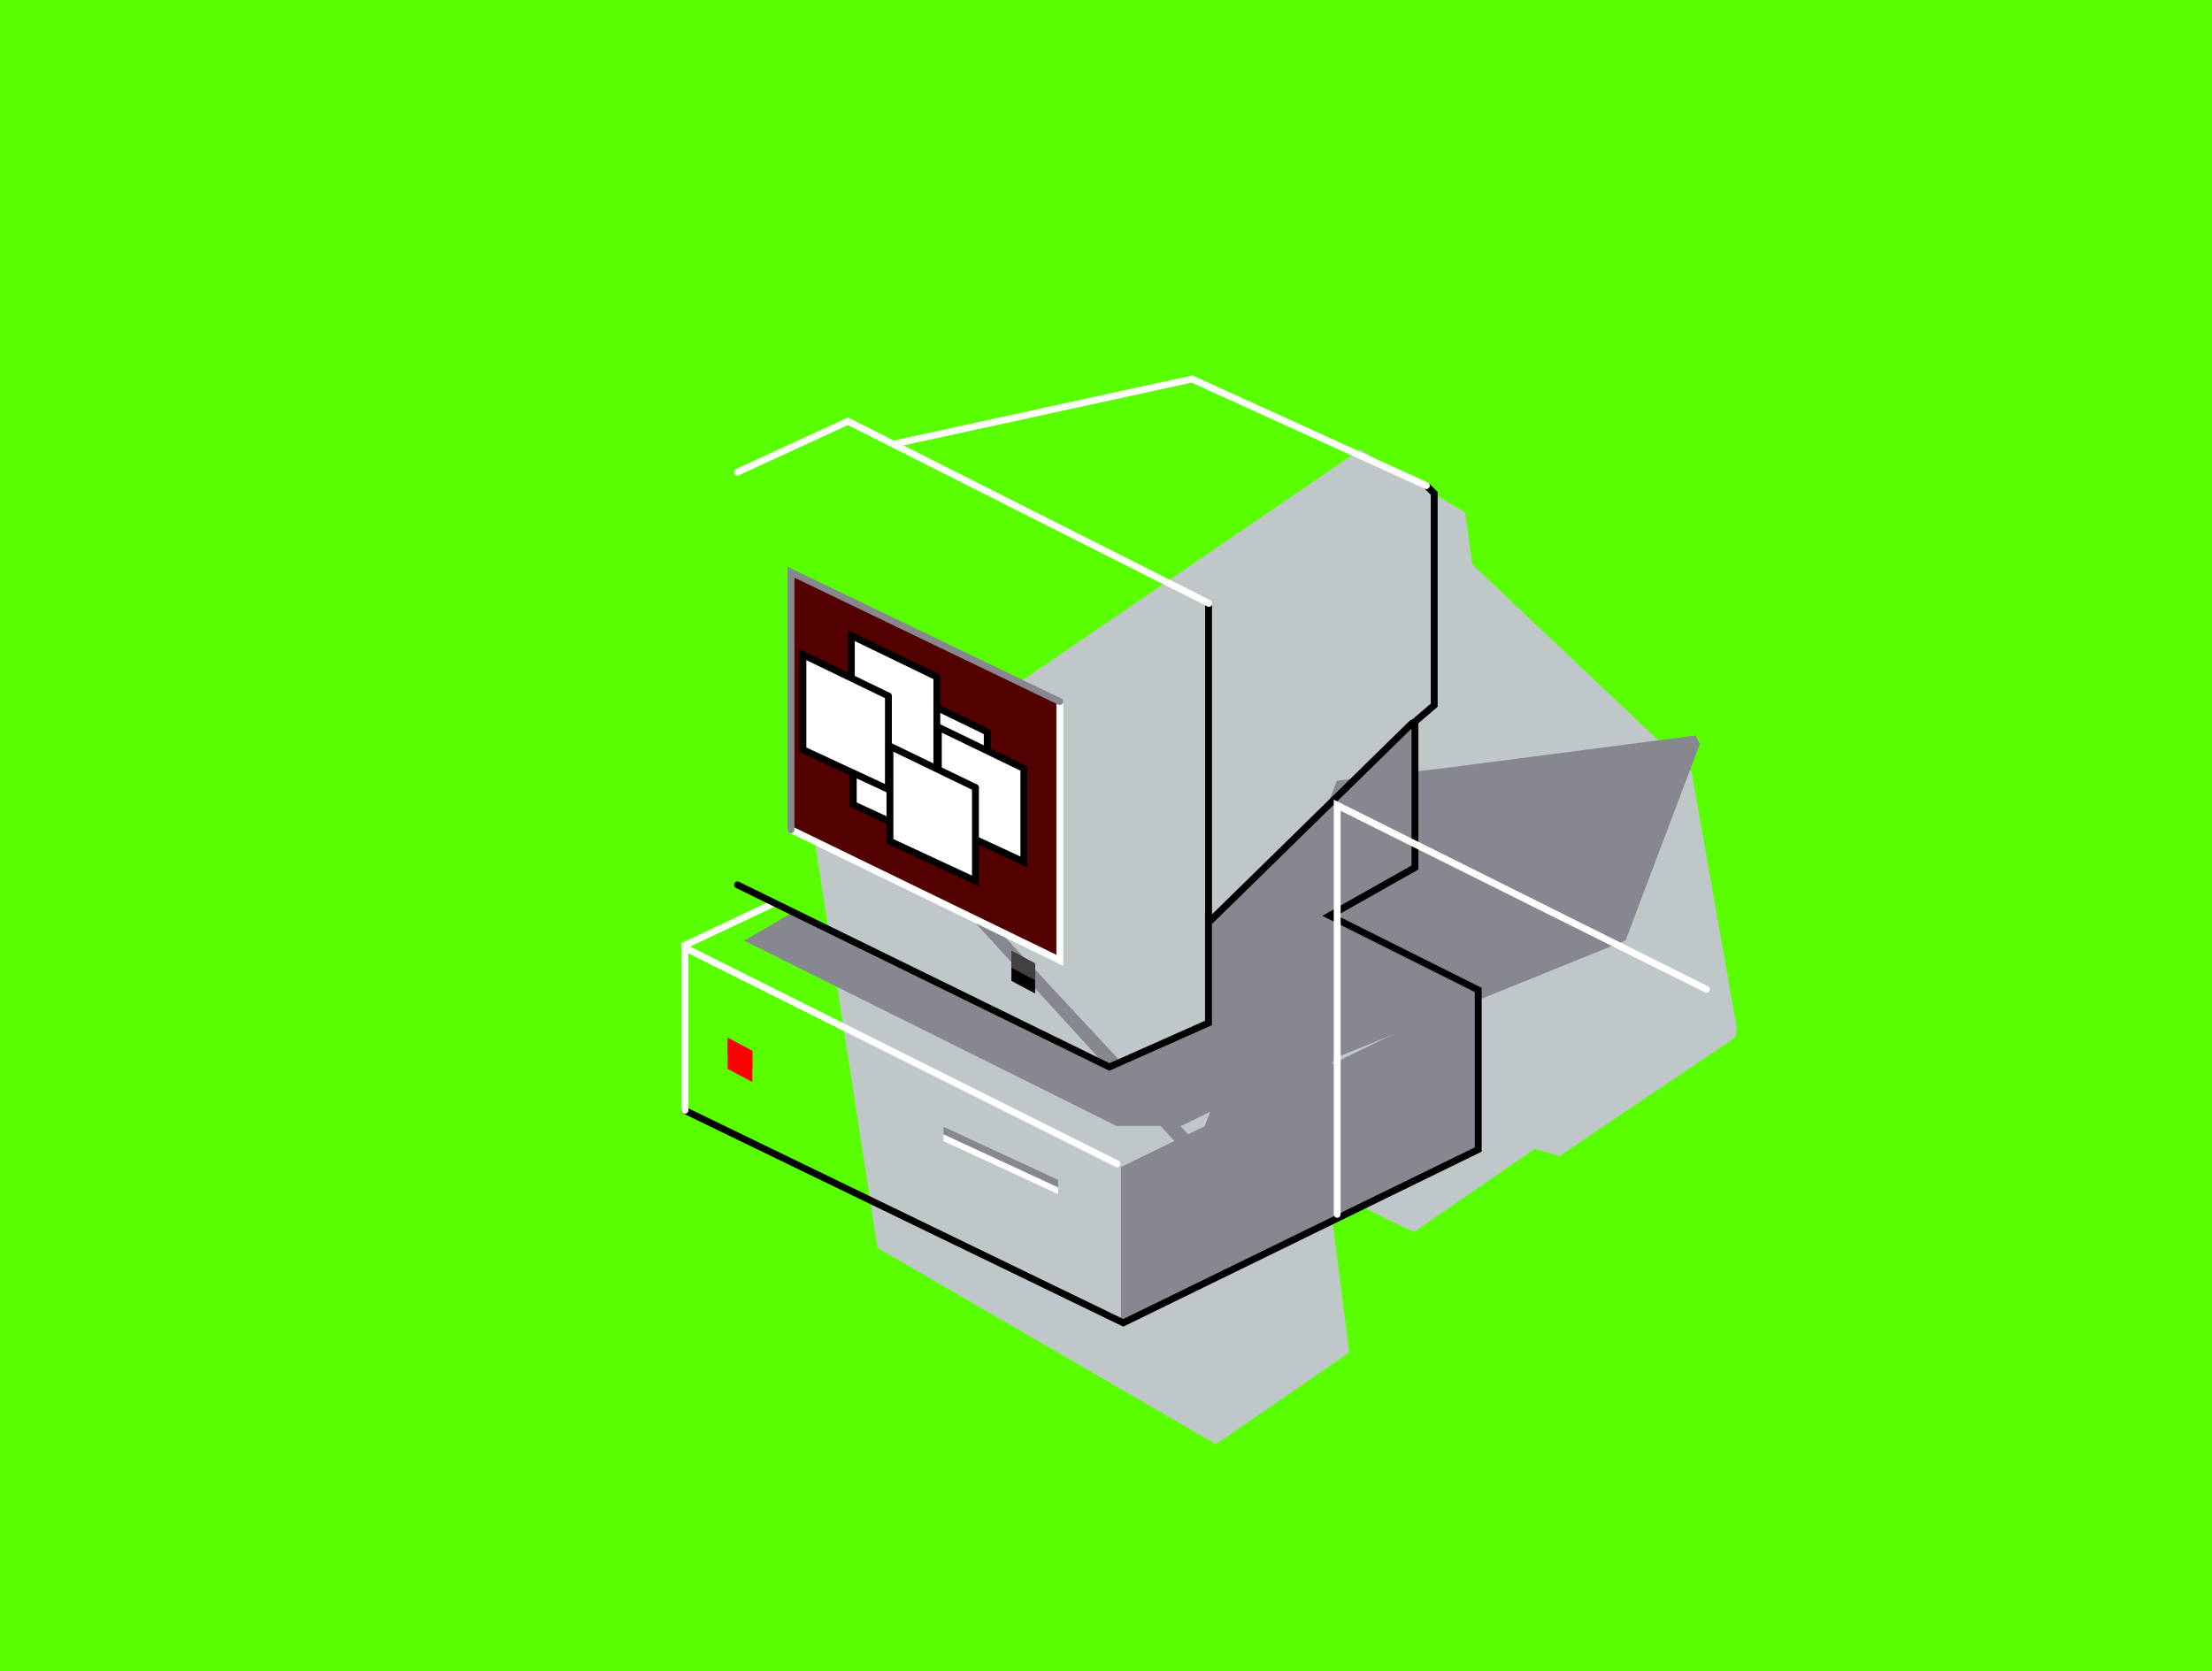 <svg version="1.1" xmlns="http://www.w3.org/2000/svg" xmlns:xlink="http://www.w3.org/1999/xlink" width="483" height="365" viewBox="0,0,483,365"><g transform="translate(1.5,2.5)"><g data-paper-data="{&quot;isPaintingLayer&quot;:true}" fill-rule="nonzero" stroke-linejoin="miter" stroke-miterlimit="10" stroke-dasharray="" stroke-dashoffset="0" style="mix-blend-mode: normal"><path d="M-1.5,362.5v-365h483v365z" fill="#59ff00" stroke="none" stroke-width="0" stroke-linecap="butt"/><path d="M173.895,164.826l29.468,-20.11l18.719,10.712l-1.083,-8.83l74.527,-50.91l22.884,13.723l1.607,11.389l47.847,45.276l9.878,55.933l-0.377,2.115l-38.323,25.848l-5.412,-1.554c0,0 -26.059,17.854 -25.991,17.945c1.243,1.639 -19.075,-9.237 -19.075,-9.237l4.536,35.767l-29.086,20.024l-73.908,-42.88z" fill="#c0c7c8" stroke="#000000" stroke-width="0" stroke-linecap="butt"/><path d="M241.012,230.417l21.46,-9.538v-22.229l44.931,-43.492l-0.087,31.589l-18.32,10.775l29.953,15.274l-62.52,30.612h-14.138l-81.328,-40.47l10.766,-6.226z" fill="#87888f" stroke="#000000" stroke-width="0" stroke-linecap="round"/><path d="M167.479,194.762l-19.487,9.221" fill="none" stroke="#ffffff" stroke-width="1.5" stroke-linecap="round"/><path d="M314.781,165.139l53.929,-7l0.957,1.866l-16.22,42.897l-63.587,25.738l-8.064,20.99l-23.378,1.077l-1.717,-2.06l-58.794,-64.484l0.981,-2.512l61.123,65.82l30.398,-79.457z" fill="#87888f" stroke="#ff0000" stroke-width="0" stroke-linecap="round"/><path d="M243.256,286.367v-33.971l77.922,-38.03v33.971z" fill="#87888f" stroke="none" stroke-width="0" stroke-linecap="butt"/><path d="M171.41,178.736l-0.121,-56.152l58.502,28.191l0.161,56.418z" fill="#530000" stroke="#000000" stroke-width="0" stroke-linecap="butt"/><path d="M310.163,103.753l1.502,1.502v46.266l-4.206,3.605v31.845l-18.627,10.515l32.446,16.223v34.85l-77.511,37.854l-95.708,-46.382" fill="none" stroke="#000000" stroke-width="1.5" stroke-linecap="round"/><path d="M306.858,155.426l-44.464,43.562v-69.7" fill="none" stroke="#000000" stroke-width="1.5" stroke-linecap="round"/><path d="M262.375,197.186v23.734l-21.631,9.614l-81.2,-39.771" fill="none" stroke="#000000" stroke-width="1.5" stroke-linecap="round"/><path d="M148.071,239.986v-35.474l94.335,47.167" fill="none" stroke="#ffffff" stroke-width="1.5" stroke-linecap="round"/><path d="M290.484,262.721v-89.355l80.631,40.206" fill="none" stroke="#ffffff" stroke-width="1.5" stroke-linecap="round"/><path d="M159.513,100.629l24.138,-11.126l78.812,39.777" fill="none" stroke="#ffffff" stroke-width="1.5" stroke-linecap="round"/><path d="M193.844,94.431l64.946,-14.156l51.164,23.288" fill="none" stroke="#ffffff" stroke-width="1.5" stroke-linecap="round"/><path d="M230.148,257.757l-26.043,-12.059z" fill="none" stroke="#ffffff" stroke-width="1.5" stroke-linecap="round"/><path d="M230.106,256.267l-26.043,-12.059z" fill="none" stroke="#87888f" stroke-width="1.5" stroke-linecap="round"/><path d="M229.914,150.924v56.309l-58.723,-28.54" fill="none" stroke="#ffffff" stroke-width="1.5" stroke-linecap="round"/><path d="M171.22,178.728v-56.25l58.693,28.252" fill="none" stroke="#87888f" stroke-width="1.5" stroke-linecap="round"/><g stroke="none" stroke-width="0" stroke-linecap="butt"><path d="M219.344,211.738v-6.546l5.176,2.74v6.546z" data-paper-data="{&quot;origPos&quot;:null}" fill="#000000"/><path d="M219.343,208.858v-3.676l5.176,2.74v3.676z" data-paper-data="{&quot;origPos&quot;:null}" fill="#414141"/></g><g fill="#ff0000" stroke="none" stroke-width="0" stroke-linecap="butt"><path d="M157.391,230.973v-6.809l5.384,2.85v6.809z" data-paper-data="{&quot;origPos&quot;:null}"/><path d="M157.39,227.977v-3.824l5.384,2.85v3.824z" data-paper-data="{&quot;origPos&quot;:null}"/></g><path d="M201.808,249.225v-7.422h2.711v7.422z" fill="#c0c7c8" stroke="none" stroke-width="0" stroke-linecap="butt"/><path d="M229.54,259.892v-5.378h2.578v5.378z" fill="#c0c7c8" stroke="none" stroke-width="0" stroke-linecap="butt"/><g fill="#ffffff"><g><path d="M195.156,168.972v-20.456l18.954,8.798v20.313z" data-paper-data="{&quot;origPos&quot;:null}" stroke="none" stroke-width="0" stroke-linecap="butt"/><path d="M195.393,169.075v-20.76l18.66,9.029" data-paper-data="{&quot;origPos&quot;:null}" stroke="#000000" stroke-width="1.5" stroke-linecap="round"/><path d="M214.065,157.377v20.372l-18.663,-8.675" data-paper-data="{&quot;origPos&quot;:null}" stroke="#000000" stroke-width="1.5" stroke-linecap="round"/></g><path d="M184.581,173.131v-20.456l18.954,8.798v20.313z" data-paper-data="{&quot;origPos&quot;:null}" stroke="none" stroke-width="0" stroke-linecap="butt"/><path d="M184.666,157.405v-4.863l18.956,8.92v4.677z" data-paper-data="{&quot;origPos&quot;:null}" stroke="none" stroke-width="0" stroke-linecap="butt"/><path d="M184.819,173.234v-20.76l18.66,9.029" data-paper-data="{&quot;origPos&quot;:null}" stroke="#000000" stroke-width="1.5" stroke-linecap="round"/><path d="M203.49,161.535v20.372l-18.663,-8.675" data-paper-data="{&quot;origPos&quot;:null}" stroke="#000000" stroke-width="1.5" stroke-linecap="round"/><path d="M188.25,168.615v-2.003h2.003v2.003z" data-paper-data="{&quot;origPos&quot;:null}" stroke="none" stroke-width="0" stroke-linecap="butt"/><path d="M190.249,170.687v-4.079h2.097v4.079z" data-paper-data="{&quot;origPos&quot;:null}" stroke="none" stroke-width="0" stroke-linecap="butt"/><path d="M196.449,172.72v-4.079h2.097v4.079z" data-paper-data="{&quot;origPos&quot;:null}" stroke="none" stroke-width="0" stroke-linecap="butt"/></g><g fill="#ffffff"><g><path d="M184.156,156.972v-20.456l18.954,8.798v20.313z" data-paper-data="{&quot;origPos&quot;:null}" stroke="none" stroke-width="0" stroke-linecap="butt"/><path d="M184.393,157.075v-20.76l18.66,9.029" data-paper-data="{&quot;origPos&quot;:null}" stroke="#000000" stroke-width="1.5" stroke-linecap="round"/><path d="M203.065,145.377v20.372l-18.663,-8.675" data-paper-data="{&quot;origPos&quot;:null}" stroke="#000000" stroke-width="1.5" stroke-linecap="round"/></g><path d="M173.581,161.131v-20.456l18.954,8.798v20.313z" data-paper-data="{&quot;origPos&quot;:null}" stroke="none" stroke-width="0" stroke-linecap="butt"/><path d="M173.666,145.405v-4.863l18.956,8.92v4.677z" data-paper-data="{&quot;origPos&quot;:null}" stroke="none" stroke-width="0" stroke-linecap="butt"/><path d="M173.819,161.234v-20.76l18.66,9.029" data-paper-data="{&quot;origPos&quot;:null}" stroke="#000000" stroke-width="1.5" stroke-linecap="round"/><path d="M192.49,149.535v20.372l-18.663,-8.675" data-paper-data="{&quot;origPos&quot;:null}" stroke="#000000" stroke-width="1.5" stroke-linecap="round"/><path d="M177.25,156.615v-2.003h2.003v2.003z" data-paper-data="{&quot;origPos&quot;:null}" stroke="none" stroke-width="0" stroke-linecap="butt"/><path d="M179.249,158.687v-4.079h2.097v4.079z" data-paper-data="{&quot;origPos&quot;:null}" stroke="none" stroke-width="0" stroke-linecap="butt"/><path d="M185.449,160.72v-4.079h2.097v4.079z" data-paper-data="{&quot;origPos&quot;:null}" stroke="none" stroke-width="0" stroke-linecap="butt"/></g><g fill="#ffffff"><g><path d="M203.156,176.972v-20.456l18.954,8.798v20.313z" data-paper-data="{&quot;origPos&quot;:null}" stroke="none" stroke-width="0" stroke-linecap="butt"/><path d="M203.393,177.075v-20.76l18.66,9.029" data-paper-data="{&quot;origPos&quot;:null}" stroke="#000000" stroke-width="1.5" stroke-linecap="round"/><path d="M222.065,165.377v20.372l-18.663,-8.675" data-paper-data="{&quot;origPos&quot;:null}" stroke="#000000" stroke-width="1.5" stroke-linecap="round"/></g><path d="M192.581,181.131v-20.456l18.954,8.798v20.313z" data-paper-data="{&quot;origPos&quot;:null}" stroke="none" stroke-width="0" stroke-linecap="butt"/><path d="M192.666,165.405v-4.863l18.956,8.92v4.677z" data-paper-data="{&quot;origPos&quot;:null}" stroke="none" stroke-width="0" stroke-linecap="butt"/><path d="M192.819,181.234v-20.76l18.66,9.029" data-paper-data="{&quot;origPos&quot;:null}" stroke="#000000" stroke-width="1.5" stroke-linecap="round"/><path d="M211.49,169.535v20.372l-18.663,-8.675" data-paper-data="{&quot;origPos&quot;:null}" stroke="#000000" stroke-width="1.5" stroke-linecap="round"/><path d="M196.25,176.615v-2.003h2.003v2.003z" data-paper-data="{&quot;origPos&quot;:null}" stroke="none" stroke-width="0" stroke-linecap="butt"/><path d="M198.249,178.687v-4.079h2.097v4.079z" data-paper-data="{&quot;origPos&quot;:null}" stroke="none" stroke-width="0" stroke-linecap="butt"/><path d="M204.449,180.72v-4.079h2.097v4.079z" data-paper-data="{&quot;origPos&quot;:null}" stroke="none" stroke-width="0" stroke-linecap="butt"/></g></g></g></svg>